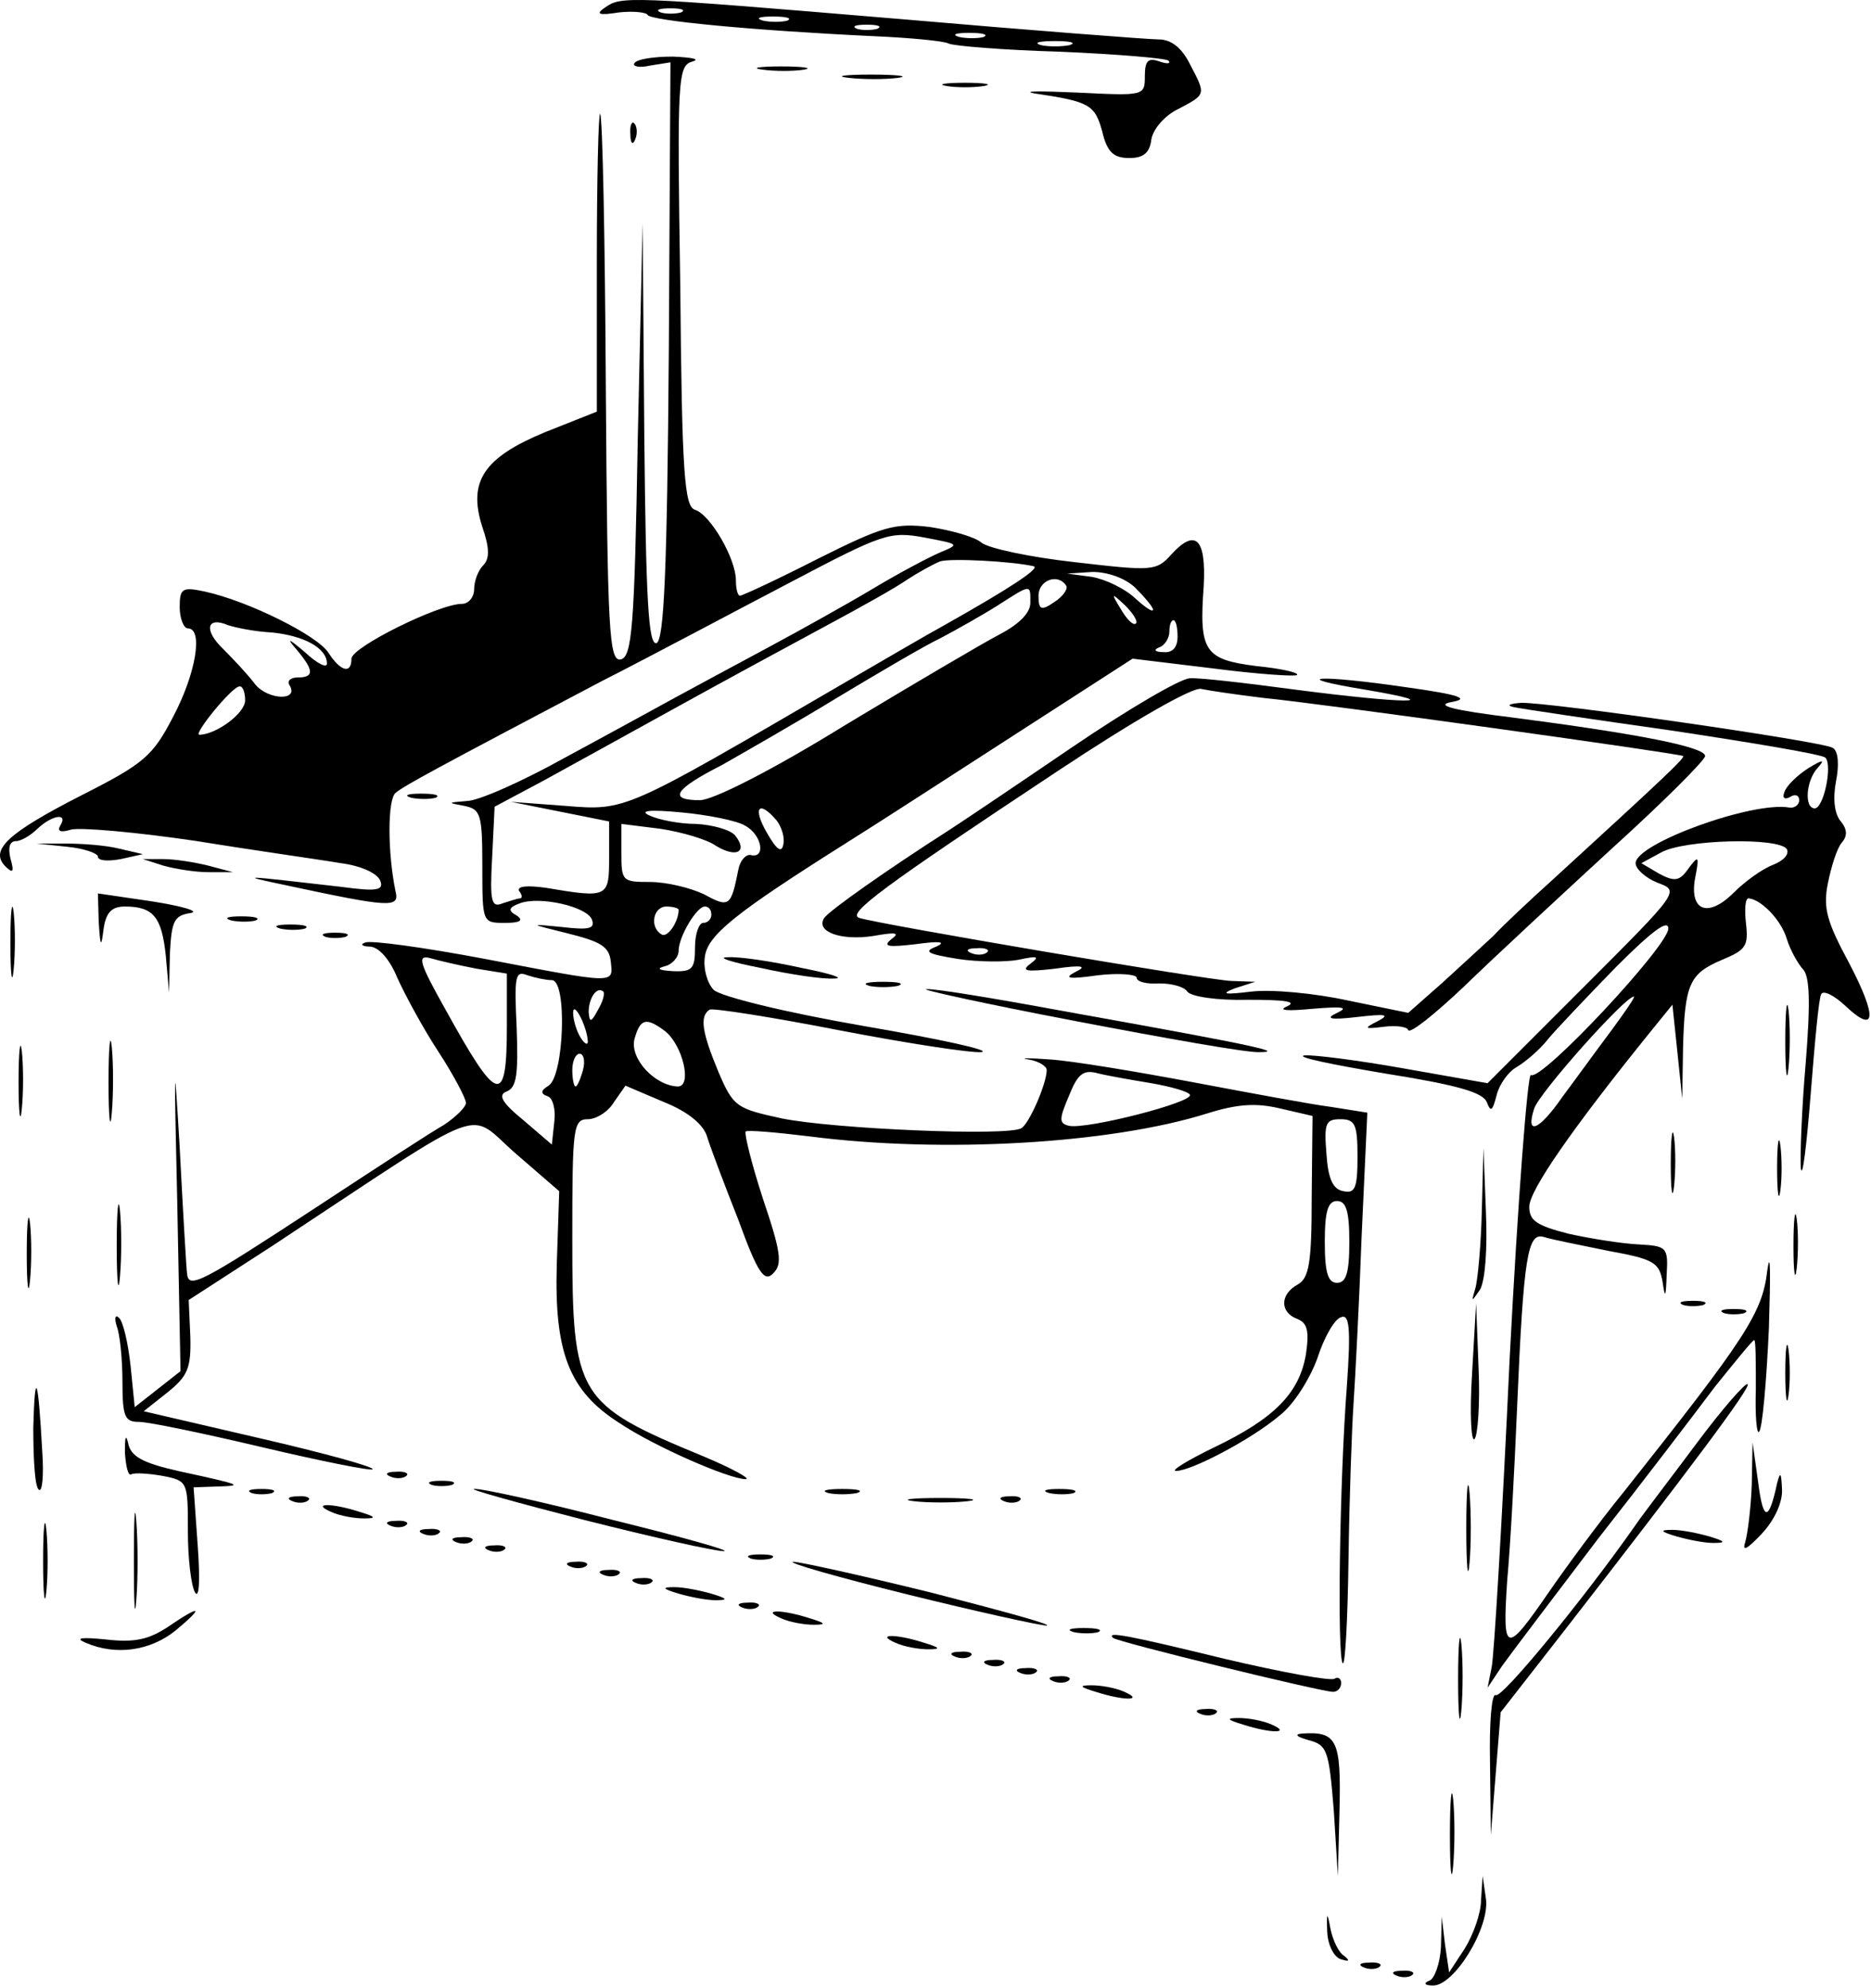 <svg width="305" height="324" viewBox="0 0 305 324" fill="none" xmlns="http://www.w3.org/2000/svg">
<path d="M98.627 1.226C97.027 2.293 97.56 2.559 100.894 2.026C103.294 1.759 105.427 2.026 105.56 2.426C105.96 3.359 122.627 4.959 142.36 5.893C148.494 6.159 153.96 6.693 154.627 7.093C155.427 7.493 163.56 8.159 172.76 8.426C182.094 8.826 190.094 9.493 190.494 9.893C190.894 10.426 190.227 10.426 189.027 10.026C187.16 9.359 186.627 9.893 186.627 12.426C186.627 15.626 186.494 15.626 175.694 15.093C169.56 14.826 166.494 14.826 168.627 15.226C177.694 16.559 178.494 17.093 179.694 21.493C180.494 24.826 181.56 25.759 184.094 25.759C186.36 25.759 187.427 24.959 187.694 22.693C187.96 21.093 189.827 18.826 192.094 17.759C196.627 15.359 196.627 15.493 193.96 10.426C192.627 7.759 190.894 6.426 188.894 6.426C187.294 6.426 168.227 4.959 146.627 3.093C101.96 -0.641 101.294 -0.641 98.627 1.226ZM111.027 2.026C110.094 2.293 108.494 2.293 107.694 2.026C106.76 1.626 107.427 1.359 109.294 1.359C111.16 1.359 111.827 1.626 111.027 2.026ZM128.36 3.359C127.427 3.626 125.56 3.626 124.36 3.359C123.027 2.959 123.827 2.693 125.96 2.693C128.227 2.693 129.16 2.959 128.36 3.359ZM143.027 4.693C142.094 4.959 140.494 4.959 139.694 4.693C138.76 4.293 139.427 4.026 141.294 4.026C143.16 4.026 143.827 4.293 143.027 4.693ZM160.36 6.026C159.427 6.293 157.56 6.293 156.36 6.026C155.027 5.626 155.827 5.359 157.96 5.359C160.227 5.359 161.16 5.626 160.36 6.026ZM174.36 7.359C173.027 7.626 170.894 7.626 169.694 7.359C168.36 6.959 169.427 6.693 171.96 6.693C174.494 6.693 175.56 6.959 174.36 7.359Z" fill="black"/>
<path d="M103.427 10.293C103.027 10.826 104.227 11.093 105.96 10.693L109.293 10.159L109.027 57.093C108.76 93.359 108.227 104.293 107.027 104.826C105.693 105.226 105.293 97.759 105.027 70.826L104.76 36.426L103.96 71.759C103.427 102.426 103.027 107.093 101.16 107.493C99.293 107.759 99.027 102.959 98.76 63.493C98.627 39.093 98.227 18.826 97.827 18.559C97.56 18.293 97.293 29.093 97.293 42.559V67.093L88.894 70.426C78.894 74.559 76.227 78.426 78.627 85.893C79.827 89.359 79.827 91.093 78.76 92.159C77.96 92.959 77.293 94.693 77.293 96.026C77.293 97.359 76.36 98.426 75.293 98.426C71.56 98.426 57.294 105.493 57.294 107.359C57.294 109.893 55.56 109.493 53.56 106.426C51.827 103.626 40.627 98.026 33.427 96.426C29.694 95.626 29.294 95.893 29.294 98.959C29.294 100.826 29.96 102.426 30.627 102.426C33.16 102.426 31.96 109.759 28.227 116.826C24.893 123.226 23.56 124.426 13.293 129.626C1.293 135.759 -1.773 138.559 0.893 141.226C2.093 142.426 2.36 142.159 1.693 139.893C1.293 138.159 1.56 137.093 2.627 137.093C3.427 137.093 5.027 136.159 6.093 135.093C8.493 132.826 11.16 132.426 9.827 134.559C9.293 135.493 9.827 135.759 11.56 135.226C13.027 134.826 22.227 135.626 32.093 137.093C41.96 138.693 52.493 140.159 55.56 140.693C58.76 141.093 61.427 142.293 61.96 143.493C62.627 145.093 61.56 145.359 55.694 144.559C39.427 142.693 38.36 142.559 46.627 144.293C63.427 147.893 65.16 148.026 64.493 145.359C63.16 138.959 63.16 130.293 64.493 129.226C65.96 128.026 70.627 125.493 97.96 111.093C106.093 106.959 119.827 99.626 128.76 94.959C143.96 86.959 145.027 86.559 150.76 87.626C156.36 88.693 156.493 88.693 153.293 90.026C151.427 90.826 146.627 93.359 142.627 95.759C138.627 98.159 130.76 102.559 125.293 105.493C119.827 108.426 112.893 112.159 109.96 113.759C107.027 115.359 99.027 119.759 92.094 123.493C85.16 127.359 77.96 130.559 76.094 130.559C72.894 130.826 72.894 130.826 75.694 131.359C78.36 131.893 78.627 132.693 78.627 141.226C78.627 150.426 78.627 150.426 82.36 150.426C84.76 150.426 85.427 150.026 84.227 149.226C82.76 148.426 82.894 147.893 84.76 147.226C87.96 146.026 95.694 147.759 96.493 149.893C97.027 151.359 96.094 151.626 91.56 151.093C86.094 150.559 86.227 150.559 92.627 152.159C97.96 153.493 99.293 154.293 99.56 156.693C99.96 160.426 100.627 160.426 79.027 156.293C69.16 154.426 60.36 153.226 59.56 153.626C58.627 153.893 59.027 154.293 60.36 154.293C61.827 154.426 63.56 156.426 64.76 159.359C65.96 162.026 68.894 167.493 71.427 171.359C73.96 175.226 75.96 179.093 75.96 179.759C75.96 180.426 74.36 182.026 72.36 183.359C70.227 184.559 61.027 190.559 51.694 196.693C32.76 209.093 30.76 210.159 30.494 207.626C30.36 206.559 29.827 197.359 29.294 187.093C28.36 171.226 28.36 172.559 28.893 195.893L29.427 223.493L25.694 226.426L21.96 229.359L21.294 222.693C20.893 218.959 20.093 215.493 19.427 214.826C18.76 214.159 18.627 214.826 19.027 216.159C19.56 217.493 19.96 221.626 19.96 225.226C19.96 230.959 20.36 231.759 22.627 231.759C24.227 231.759 33.16 233.626 42.76 235.893C52.36 238.159 60.36 239.759 60.76 239.493C61.027 239.093 52.76 236.826 42.36 234.426L23.427 230.026L27.294 226.959C30.627 224.293 31.16 222.959 31.027 217.893L30.76 211.893L44.36 203.093C80.76 179.093 75.827 180.959 84.227 188.159L91.16 194.159L90.76 206.159C90.36 220.426 92.76 226.693 100.893 231.893C106.627 235.759 118.893 241.093 121.56 241.093C122.493 241.093 119.427 239.359 114.627 237.359C93.96 228.826 93.293 227.626 93.293 201.893C93.293 183.759 93.427 182.426 95.827 182.426C97.16 182.426 99.16 181.226 100.093 179.626L101.96 176.959L108.227 179.626C112.227 181.226 114.76 183.359 115.293 185.359C115.827 187.093 118.093 193.093 120.36 198.826C123.56 207.626 124.627 209.093 126.093 207.493C127.56 206.026 127.293 204.026 124.36 195.359C122.493 189.626 121.293 184.693 121.56 184.426C121.827 184.159 126.493 184.559 131.96 185.226C153.693 188.026 181.027 186.426 196.76 181.493C201.827 179.893 204.893 179.759 208.76 180.693L213.96 181.893L213.827 194.959C213.827 205.759 213.427 208.293 211.56 209.359C208.627 210.959 208.627 213.893 211.427 214.959C213.16 215.626 213.427 216.959 212.893 220.693C211.827 227.093 207.693 231.226 197.96 235.893C193.56 238.026 190.76 239.759 191.693 239.759C194.227 239.759 204.093 234.559 208.627 230.693C210.893 228.959 213.56 224.693 214.76 221.359C215.827 218.026 217.56 214.959 218.627 214.693C219.96 214.159 220.227 216.426 219.56 225.893C218.36 241.493 217.96 270.293 218.893 271.093C219.293 271.493 219.693 263.893 219.827 254.159C219.96 244.426 220.36 233.093 220.627 229.093C220.893 225.093 221.56 212.693 221.96 201.626L222.893 181.359L217.027 180.426C213.827 180.026 203.827 178.159 194.627 176.426C185.427 174.693 175.027 172.959 171.293 172.693C167.693 172.426 165.96 172.426 167.693 172.693C169.293 172.959 170.627 173.759 170.627 174.426C170.627 176.559 167.827 183.093 166.493 183.893C164.36 185.226 135.96 184.026 127.427 182.293C120.093 180.693 119.56 180.426 117.16 174.826C114.493 168.426 113.96 165.626 115.693 164.559C116.227 164.293 125.693 165.759 136.627 167.893C147.693 170.026 158.093 171.626 159.96 171.493C161.827 171.226 153.16 169.359 140.76 167.226C127.693 164.959 117.56 162.426 116.36 161.359C115.293 160.293 114.627 157.893 114.893 156.026C115.293 152.426 119.827 148.826 138.227 137.226C143.56 133.893 156.093 125.759 166.227 119.226L184.627 107.359L197.827 108.959C205.027 109.893 211.16 110.293 211.427 110.026C211.827 109.626 208.76 108.959 204.76 108.559C196.36 107.493 195.427 106.159 196.227 95.493C196.627 87.759 194.893 86.026 190.893 90.426C188.493 93.093 187.827 93.093 175.16 91.626C167.96 90.826 161.027 89.359 159.96 88.426C158.893 87.493 155.027 86.426 151.56 85.893C145.827 85.226 143.96 85.759 133.293 91.093C126.76 94.426 121.027 97.093 120.627 97.093C120.227 97.093 119.96 95.893 119.96 94.559C119.96 91.093 115.827 83.893 113.293 83.093C111.56 82.559 111.16 77.093 110.893 46.559C110.36 12.559 110.493 10.693 112.893 10.026C114.227 9.626 112.76 9.359 109.693 9.226C106.627 9.226 103.827 9.626 103.427 10.293ZM168.493 92.293C169.693 92.559 164.627 95.893 153.96 101.893C151.027 103.493 143.293 108.026 136.627 111.893C101.827 132.159 102.093 132.159 92.227 131.359L83.293 130.693L91.293 132.293L99.293 133.893V139.759C99.293 146.293 99.16 146.426 88.894 144.693C85.96 144.293 84.227 144.426 84.627 145.226C85.16 145.893 85.16 146.426 84.76 146.426C84.493 146.426 83.16 146.826 81.96 147.226C80.094 148.026 79.827 146.959 80.227 139.759L80.627 131.493L88.627 127.226C93.027 124.826 102.893 119.359 110.627 115.093C118.36 110.826 129.16 104.959 134.627 102.026C140.093 99.093 146.093 95.759 147.96 94.426C149.827 93.226 152.227 91.893 153.293 91.493C155.027 90.959 165.027 91.493 168.493 92.293ZM185.027 95.759C186.627 97.359 187.96 98.959 187.96 99.359C187.96 99.893 186.627 98.959 185.027 97.493C183.293 95.893 180.227 94.426 177.96 94.026L173.96 93.493L178.093 93.226C180.493 93.226 183.293 94.159 185.027 95.759ZM173.827 95.493C174.093 96.026 173.293 97.226 171.827 98.159C169.693 99.626 169.293 99.359 169.293 97.093C169.293 94.559 172.493 93.359 173.827 95.493ZM167.96 98.293C167.96 99.893 166.093 101.759 163.027 103.359C160.227 104.826 148.893 111.493 137.827 118.159C125.96 125.493 116.227 130.426 114.093 130.426C108.893 130.426 109.827 128.693 117.693 124.693C121.427 122.559 130.093 117.626 136.627 113.626C143.293 109.626 150.76 105.226 153.293 104.026C155.827 102.693 160.093 100.293 162.627 98.693C168.227 95.093 167.96 95.226 167.96 98.293ZM185.16 101.626C184.76 102.026 183.693 100.959 182.76 99.359C181.027 96.559 181.16 96.559 183.427 98.693C184.76 100.026 185.56 101.359 185.16 101.626ZM44.36 103.093C49.56 103.626 53.294 105.626 53.294 108.159C53.294 108.959 51.694 108.159 49.694 106.293C47.027 104.026 46.627 103.893 48.36 105.893C51.16 109.226 51.294 110.426 48.493 110.426C47.427 110.426 46.76 110.959 47.16 111.626C48.894 114.293 43.694 114.159 41.56 111.493C40.36 109.893 37.96 107.359 36.36 105.759C33.16 102.693 33.694 100.426 37.16 101.893C38.36 102.293 41.56 102.959 44.36 103.093ZM191.96 103.759C191.96 105.493 191.16 106.426 189.693 106.293C188.227 106.293 187.96 105.893 189.027 105.493C189.827 105.226 190.627 104.026 190.627 102.959C190.627 101.893 190.893 101.093 191.293 101.093C191.693 101.093 191.96 102.293 191.96 103.759ZM39.96 114.159C39.96 116.293 35.16 119.759 32.493 119.759C31.427 119.759 37.827 111.893 39.027 111.893C39.56 111.759 39.96 112.826 39.96 114.159ZM121.427 134.559C124.227 136.026 124.893 140.026 122.36 139.359C121.56 139.226 120.627 140.293 120.36 141.759C119.16 147.759 118.893 148.026 114.76 145.759C112.493 144.693 108.627 143.759 105.96 143.759C101.427 143.759 101.293 143.626 101.293 138.959V134.293L107.693 135.093C111.16 135.626 115.293 136.826 116.76 137.893C120.093 139.893 121.96 138.826 119.827 136.159C119.027 135.226 116.093 134.426 113.427 134.293C110.76 134.293 107.427 133.626 105.96 132.959C104.093 132.159 105.693 131.893 111.16 132.426C115.427 132.826 120.093 133.759 121.427 134.559ZM126.627 133.759C127.427 134.826 127.96 136.559 127.693 137.626C127.427 139.093 126.627 138.559 125.027 135.759C122.627 131.626 123.693 130.293 126.627 133.759ZM110.627 148.293C110.627 150.293 108.76 152.959 107.827 152.293C105.827 151.093 106.493 147.759 108.627 147.759C109.693 147.759 110.627 148.026 110.627 148.293ZM115.96 149.093C115.96 149.759 115.427 150.426 114.627 150.426C113.96 150.426 113.293 152.159 113.293 154.426C113.293 157.893 112.893 158.426 109.693 158.293C107.427 158.159 106.893 157.893 108.36 157.493C109.56 157.226 110.627 156.026 110.627 154.959C110.627 152.693 113.56 147.759 114.893 147.759C115.56 147.759 115.96 148.293 115.96 149.093ZM77.694 157.893L82.627 158.693V167.226C82.627 180.426 81.16 180.026 72.627 164.559C68.36 156.959 67.96 155.626 70.094 156.159C71.427 156.559 74.894 157.359 77.694 157.893ZM89.96 159.759C92.493 159.759 91.96 175.359 89.427 176.959C88.094 177.759 88.094 178.293 89.293 178.693C90.094 178.959 90.627 180.826 90.36 182.826L89.96 186.559L85.293 182.559C81.694 179.626 81.16 178.426 82.627 177.893C84.227 177.226 84.493 175.093 84.227 167.626C83.827 159.093 83.96 158.159 85.96 158.959C87.16 159.359 89.027 159.759 89.96 159.759ZM97.427 164.693C96.36 166.693 96.094 166.693 95.96 164.959C95.96 162.693 97.293 160.693 98.36 161.626C98.627 162.026 98.227 163.359 97.427 164.693ZM95.827 169.759C95.827 170.426 95.293 170.159 94.627 169.093C93.96 168.026 93.427 166.159 93.427 165.093C93.427 162.959 95.694 167.226 95.827 169.759ZM108.36 168.026C111.293 170.293 112.893 177.093 110.493 177.093C106.76 176.959 102.627 172.559 103.427 169.359C104.36 166.026 105.293 165.759 108.36 168.026ZM95.027 174.426C94.627 175.893 94.094 177.093 93.827 177.093C93.56 177.093 93.293 175.893 93.293 174.426C93.293 172.959 93.827 171.759 94.493 171.759C95.16 171.759 95.427 172.959 95.027 174.426ZM187.693 176.559C190.76 177.093 193.693 177.893 193.96 178.426C194.76 179.626 177.027 184.159 174.227 183.493C172.627 183.093 172.627 182.426 174.227 178.693C175.693 174.959 176.627 174.293 179.027 174.959C180.627 175.359 184.493 176.026 187.693 176.559ZM221.293 188.559C221.293 193.626 220.893 194.559 219.027 194.159C217.293 193.893 216.493 192.159 216.227 188.026C215.827 183.093 216.093 182.426 218.493 182.426C220.893 182.426 221.293 183.226 221.293 188.559ZM219.96 202.426C219.96 207.493 219.427 209.093 217.96 209.093C216.493 209.093 215.96 207.493 215.96 202.426C215.96 197.359 216.493 195.759 217.96 195.759C219.427 195.759 219.96 197.359 219.96 202.426Z" fill="black"/>
<path d="M124.36 11.359C126.36 11.626 129.294 11.626 131.027 11.359C132.627 11.093 131.027 10.826 127.294 10.826C123.694 10.826 122.227 11.093 124.36 11.359Z" fill="black"/>
<path d="M138.36 12.693C140.76 12.959 144.36 12.959 146.36 12.693C148.36 12.426 146.36 12.159 141.96 12.159C137.56 12.159 135.96 12.426 138.36 12.693Z" fill="black"/>
<path d="M154.36 14.026C155.96 14.293 158.627 14.293 160.36 14.026C161.96 13.759 160.627 13.493 157.293 13.493C153.96 13.493 152.627 13.759 154.36 14.026Z" fill="black"/>
<path d="M102.76 21.893C102.76 23.359 103.16 23.759 103.56 22.693C103.96 21.759 103.827 20.559 103.427 20.159C103.027 19.626 102.627 20.426 102.76 21.893Z" fill="black"/>
<path d="M174.627 121.893C165.427 128.159 156.494 134.159 154.627 135.359C144.627 141.759 135.16 148.426 134.36 149.626C132.894 151.893 137.16 153.359 142.36 152.559C146.094 151.893 146.76 152.026 145.294 153.093C143.827 154.293 144.76 154.426 149.294 153.893C153.16 153.359 154.36 153.493 152.627 154.293C150.494 155.093 151.16 155.493 156.094 156.293C159.56 156.826 164.094 156.826 166.094 156.426C169.16 155.759 169.56 155.893 167.96 157.093C166.36 158.293 167.294 158.426 171.96 157.893C176.494 157.226 177.294 157.493 175.294 158.426C173.294 159.493 174.227 159.626 179.027 158.959C182.494 158.559 185.294 158.826 185.294 159.359C185.294 160.026 186.894 160.426 189.027 160.293C191.027 160.293 193.027 160.826 193.56 161.626C194.094 162.426 198.36 163.093 203.427 162.959C209.294 162.959 211.56 163.226 209.827 164.026C208.227 164.693 209.827 164.826 213.96 164.426C218.894 164.026 219.96 164.159 217.96 165.093C215.96 166.026 216.76 166.293 221.294 165.759C225.96 165.226 226.627 165.359 224.627 166.426C222.227 167.626 222.36 167.759 225.56 167.359C227.56 167.093 229.427 167.359 229.56 167.893C229.827 168.559 233.827 165.359 238.627 160.826C243.427 156.159 254.227 146.159 262.627 138.426C271.027 130.826 277.96 123.893 277.96 123.226C277.96 121.759 267.16 119.626 246.627 116.959C236.76 115.759 233.827 114.959 236.627 114.426C239.694 113.893 237.96 113.226 229.294 112.026C214.76 109.893 209.56 110.293 222.627 112.426C236.76 114.826 228.76 114.693 211.294 112.426C203.294 111.359 195.427 110.426 193.96 110.559C192.494 110.559 183.827 115.626 174.627 121.893ZM205.96 113.759C215.56 114.693 273.827 122.826 274.36 123.226C274.76 123.493 270.894 127.093 253.427 143.093C249.427 146.693 244.894 150.959 243.427 152.559C241.827 154.026 238.094 157.493 235.16 160.159L229.56 165.093L219.827 163.093C214.36 161.893 207.294 161.226 203.96 161.626C199.56 162.159 198.894 162.026 201.294 161.093L204.627 160.026L200.76 159.893C196.894 159.759 143.56 150.693 140.094 149.626C137.96 148.959 143.694 144.693 172.494 125.626C184.76 117.493 194.494 111.893 195.827 112.293C197.027 112.559 201.56 113.226 205.96 113.759ZM160.894 155.226C160.494 155.626 159.294 155.759 158.36 155.359C157.294 154.959 157.694 154.559 159.16 154.559C160.627 154.426 161.427 154.826 160.894 155.226Z" fill="black"/>
<path d="M246.627 115.226C247.693 115.493 259.427 117.226 272.627 119.093C285.827 121.093 297.027 122.959 297.56 123.493C298.76 124.693 297.293 131.759 295.827 131.759C294.093 131.759 294.36 127.226 296.36 125.093C297.56 123.759 297.16 123.759 294.76 125.226C292.893 126.426 291.16 128.159 290.893 129.093C290.493 130.026 290.893 130.426 291.827 129.893C292.627 129.359 293.293 129.626 293.293 130.426C293.293 131.226 292.493 131.759 291.693 131.626C285.693 130.559 266.627 137.493 266.627 140.693C266.627 141.626 268.227 143.093 270.227 143.893C273.827 145.226 273.827 145.226 258.093 160.959L242.493 176.559L228.893 174.159C221.427 172.826 214.093 171.893 212.627 172.026C211.16 172.293 217.027 173.493 225.693 174.959C237.427 176.826 241.693 178.026 242.36 179.626C243.027 181.359 243.293 181.093 243.96 178.559C244.36 176.826 245.827 174.693 247.293 173.893C248.627 173.093 251.027 171.093 252.36 169.359C253.693 167.759 258.76 162.426 263.427 157.626C269.293 151.759 271.96 149.759 271.96 151.359C271.96 154.159 251.293 176.293 249.56 175.226C249.027 174.826 247.427 195.759 246.093 221.493C244.893 247.359 243.56 269.893 243.16 271.759L242.493 275.093L244.893 271.493C246.227 269.626 253.293 260.293 260.493 250.826C267.827 241.493 276.36 230.293 279.56 226.026C282.893 221.893 285.693 218.426 285.96 218.426C286.227 218.426 286.227 222.026 286.227 226.426C286.093 230.693 286.36 233.893 286.76 233.359C287.293 232.826 287.96 225.226 288.36 216.426C288.627 207.626 288.627 203.359 288.093 207.093C287.293 214.026 284.627 218.026 264.76 243.093C260.627 248.159 255.16 255.626 252.493 259.493C245.427 269.759 244.893 269.626 245.693 257.626C246.227 251.893 246.893 239.226 247.293 229.759C248.36 204.559 249.027 200.826 251.693 201.626C252.893 202.026 257.693 202.959 262.227 203.893C269.56 205.226 270.493 205.759 271.027 208.959C271.427 211.759 271.56 211.493 271.693 207.759C271.96 203.226 271.693 203.093 267.027 202.826C264.36 202.693 259.293 201.893 255.693 201.093C250.493 199.759 249.293 198.959 249.293 196.693C249.293 194.026 256.36 183.893 268.627 168.693L272.627 163.759L273.427 171.359L274.227 179.093L274.36 170.826C274.627 160.293 275.427 158.693 280.76 156.426C284.627 154.826 285.027 154.159 284.627 150.559C284.36 148.293 284.493 146.426 285.027 146.426C287.027 146.559 290.36 149.893 291.293 153.093C291.827 154.826 293.027 156.959 293.827 157.893C295.027 158.959 295.16 163.226 294.36 173.226C293.693 180.826 293.427 188.559 293.56 190.426C293.827 192.293 294.493 186.826 295.16 178.426C295.827 170.026 296.493 162.559 296.893 162.026C297.293 161.359 299.027 162.293 300.76 163.893C305.827 168.693 306.093 165.893 301.427 156.959C297.827 150.293 297.16 148.026 297.96 144.026C298.493 141.359 299.427 138.293 300.227 137.359C301.16 136.293 301.16 135.226 300.093 133.893C299.027 132.693 298.76 130.159 299.293 127.359C299.827 124.693 299.693 122.426 298.76 121.893C297.027 120.826 252.493 114.426 247.96 114.559C246.093 114.693 245.56 114.959 246.627 115.226ZM291.293 138.426C291.693 139.226 290.76 140.293 289.027 140.959C287.293 141.626 284.493 143.626 282.627 145.493C278.36 149.759 275.293 148.426 276.36 142.959C277.027 139.493 276.893 139.359 275.293 141.493C273.827 143.626 273.027 143.759 270.493 142.426L267.56 140.693L270.76 138.959C274.493 136.826 290.093 136.426 291.293 138.426ZM262.627 168.026C260.227 171.226 256.76 176.026 254.76 178.693C250.893 184.293 248.627 185.226 250.093 180.693C250.893 178.159 264.893 162.426 266.36 162.426C266.627 162.426 264.893 164.959 262.627 168.026Z" fill="black"/>
<path d="M67.027 130.026C68.227 130.293 70.094 130.293 71.027 130.026C71.827 129.626 70.894 129.359 68.627 129.359C66.493 129.359 65.694 129.626 67.027 130.026Z" fill="black"/>
<path d="M11.027 138.026C13.693 138.293 15.96 139.093 15.96 139.626C15.96 140.293 17.56 140.426 19.693 140.026L23.293 139.226L19.293 138.293C17.16 137.759 13.16 137.493 10.627 137.493H5.96L11.027 138.026Z" fill="black"/>
<path d="M26.627 141.093C28.494 141.626 31.827 142.159 33.96 142.159H37.96L33.96 141.093C31.827 140.559 28.494 140.026 26.627 140.026H23.294L26.627 141.093Z" fill="black"/>
<path d="M1.693 153.759C1.693 158.826 1.96 160.826 2.227 158.026C2.493 155.359 2.493 151.093 2.227 148.693C1.96 146.426 1.693 148.559 1.693 153.759Z" fill="black"/>
<path d="M16.093 150.293C16.36 154.426 16.493 154.559 16.893 151.359C17.293 148.693 18.227 147.759 20.36 147.759C25.027 147.759 26.36 149.493 27.027 155.759L27.56 161.759L27.693 155.493C27.96 150.159 28.36 149.226 31.027 148.826C32.627 148.559 29.96 147.759 25.027 146.959L15.96 145.626L16.093 150.293Z" fill="black"/>
<path d="M37.693 150.026C38.893 150.293 40.76 150.293 41.693 150.026C42.493 149.626 41.56 149.359 39.293 149.359C37.16 149.359 36.36 149.626 37.693 150.026Z" fill="black"/>
<path d="M45.693 151.359C46.893 151.626 48.76 151.626 49.693 151.359C50.493 150.959 49.56 150.693 47.293 150.693C45.16 150.693 44.36 150.959 45.693 151.359Z" fill="black"/>
<path d="M53.027 152.693C53.827 152.959 55.427 152.959 56.36 152.693C57.16 152.293 56.493 152.026 54.627 152.026C52.76 152.026 52.093 152.293 53.027 152.693Z" fill="black"/>
<path d="M123.96 157.759C128.76 158.826 134.093 159.626 135.96 159.493C137.827 159.493 135.427 158.693 130.627 157.759C125.827 156.693 120.493 155.893 118.627 156.026C116.76 156.026 119.16 156.826 123.96 157.759Z" fill="black"/>
<path d="M141.694 160.693C142.894 160.959 145.027 160.959 146.36 160.693C147.56 160.293 146.494 160.026 143.96 160.026C141.427 160.026 140.36 160.293 141.694 160.693Z" fill="black"/>
<path d="M175.293 166.426C189.96 169.226 203.427 171.626 205.293 171.493C209.293 171.493 205.427 170.559 175.693 165.226C163.427 162.959 152.36 161.093 151.027 161.226C149.693 161.226 160.627 163.626 175.293 166.426Z" fill="black"/>
<path d="M291.027 169.759C291.027 174.826 291.294 176.826 291.56 174.026C291.827 171.359 291.827 167.093 291.56 164.693C291.294 162.426 291.027 164.559 291.027 169.759Z" fill="black"/>
<path d="M17.693 176.426C17.693 182.293 17.96 184.559 18.227 181.359C18.493 178.293 18.493 173.493 18.227 170.693C17.96 168.026 17.693 170.559 17.693 176.426Z" fill="black"/>
<path d="M3.027 176.426C3.027 181.493 3.294 183.493 3.56 180.693C3.827 178.026 3.827 173.759 3.56 171.359C3.294 169.093 3.027 171.226 3.027 176.426Z" fill="black"/>
<path d="M272.36 189.759C272.36 194.159 272.627 195.759 272.894 193.359C273.16 190.959 273.16 187.359 272.894 185.359C272.627 183.359 272.36 185.359 272.36 189.759Z" fill="black"/>
<path d="M289.693 190.426C289.693 194.426 289.96 196.159 290.227 194.026C290.493 192.026 290.493 188.826 290.227 186.693C289.96 184.693 289.693 186.426 289.693 190.426Z" fill="black"/>
<path d="M241.56 197.359C241.427 202.959 240.893 208.693 240.493 210.026C239.827 212.293 239.827 212.293 241.293 210.159C242.093 208.693 242.493 203.626 242.227 197.493L241.827 187.093L241.56 197.359Z" fill="black"/>
<path d="M19.027 203.093C19.027 208.959 19.294 211.226 19.56 208.026C19.827 204.959 19.827 200.159 19.56 197.359C19.294 194.693 19.027 197.226 19.027 203.093Z" fill="black"/>
<path d="M4.36 204.426C4.36 209.493 4.627 211.493 4.894 208.693C5.16 206.026 5.16 201.759 4.894 199.359C4.627 197.093 4.36 199.226 4.36 204.426Z" fill="black"/>
<path d="M292.36 203.093C292.36 207.493 292.627 209.093 292.894 206.693C293.16 204.293 293.16 200.693 292.894 198.693C292.627 196.693 292.36 198.693 292.36 203.093Z" fill="black"/>
<path d="M274.36 212.693C275.16 212.959 276.76 212.959 277.694 212.693C278.494 212.293 277.827 212.026 275.96 212.026C274.094 212.026 273.427 212.293 274.36 212.693Z" fill="black"/>
<path d="M239.96 224.026C239.56 230.426 239.827 235.093 240.36 234.559C240.894 234.026 241.294 228.826 241.027 222.959L240.627 212.426L239.96 224.026Z" fill="black"/>
<path d="M281.027 214.026C281.827 214.293 283.427 214.293 284.36 214.026C285.16 213.626 284.493 213.359 282.627 213.359C280.76 213.359 280.093 213.626 281.027 214.026Z" fill="black"/>
<path d="M291.027 223.759C291.027 227.759 291.294 229.493 291.56 227.359C291.827 225.359 291.827 222.159 291.56 220.026C291.294 218.026 291.027 219.759 291.027 223.759Z" fill="black"/>
<path d="M5.427 232.693C5.427 237.893 5.693 242.559 6.36 242.826C6.893 243.226 7.16 240.426 6.893 236.693C6.227 224.426 5.693 222.826 5.427 232.693Z" fill="black"/>
<path d="M276.494 235.359C272.227 241.093 267.694 246.959 266.627 248.559C258.227 260.559 244.76 276.959 243.827 276.293C243.16 275.893 242.76 280.826 242.894 287.359L243.027 299.093L243.827 289.093L244.627 279.093L255.027 265.759C275.427 239.493 285.427 226.159 284.894 225.626C284.627 225.226 280.76 229.626 276.494 235.359Z" fill="black"/>
<path d="M20.36 236.693C20.494 238.959 20.894 240.693 21.427 240.293C21.96 240.026 24.227 240.159 26.494 240.559C30.627 241.359 30.627 241.493 30.627 249.626C30.627 254.026 31.16 258.559 31.827 259.626C32.494 260.559 32.627 257.359 32.227 251.893L31.56 242.426L35.427 242.293C39.827 242.159 39.427 242.026 29.027 239.759C23.16 238.426 21.294 237.359 20.894 235.226C20.494 233.626 20.36 234.293 20.36 236.693Z" fill="black"/>
<path d="M285.56 242.026C285.427 245.759 284.893 250.026 284.493 251.359C283.96 252.959 284.76 252.559 287.16 250.026C289.293 247.759 290.627 244.826 290.493 242.693C290.36 240.026 290.227 239.759 289.693 241.759C288.36 248.026 287.427 248.026 286.627 241.759L285.693 235.093L285.56 242.026Z" fill="black"/>
<path d="M239.027 249.093C239.027 255.359 239.294 257.893 239.56 254.693C239.827 251.626 239.827 246.559 239.56 243.359C239.294 240.293 239.027 242.826 239.027 249.093Z" fill="black"/>
<path d="M63.694 240.693C64.627 241.093 65.827 240.959 66.227 240.559C66.76 240.159 65.96 239.759 64.493 239.893C63.027 239.893 62.627 240.293 63.694 240.693Z" fill="black"/>
<path d="M70.36 242.026C71.16 242.293 72.76 242.293 73.694 242.026C74.494 241.626 73.827 241.359 71.96 241.359C70.094 241.359 69.427 241.626 70.36 242.026Z" fill="black"/>
<path d="M21.827 254.426C21.827 261.359 21.96 264.293 22.227 260.693C22.493 257.226 22.493 251.626 22.227 248.026C21.96 244.559 21.827 247.493 21.827 254.426Z" fill="black"/>
<path d="M41.027 243.359C41.827 243.626 43.427 243.626 44.36 243.359C45.16 242.959 44.493 242.693 42.627 242.693C40.76 242.693 40.093 242.959 41.027 243.359Z" fill="black"/>
<path d="M95.293 247.759C106.36 250.559 116.493 252.826 117.96 252.826C119.427 252.826 111.293 250.559 99.96 247.759C88.627 244.826 78.36 242.559 77.293 242.693C76.227 242.693 84.36 244.959 95.293 247.759Z" fill="black"/>
<path d="M135.027 243.359C136.227 243.626 138.36 243.626 139.693 243.359C140.893 242.959 139.827 242.693 137.293 242.693C134.76 242.693 133.693 242.959 135.027 243.359Z" fill="black"/>
<path d="M171.027 243.359C172.227 243.626 174.094 243.626 175.027 243.359C175.827 242.959 174.894 242.693 172.627 242.693C170.494 242.693 169.694 242.959 171.027 243.359Z" fill="black"/>
<path d="M47.694 244.693C48.627 245.093 49.827 244.959 50.227 244.559C50.76 244.159 49.96 243.759 48.493 243.893C47.027 243.893 46.627 244.293 47.694 244.693Z" fill="black"/>
<path d="M149.027 244.693C151.293 244.959 155.293 244.959 157.693 244.693C159.96 244.426 158.093 244.159 153.293 244.159C148.493 244.159 146.627 244.426 149.027 244.693Z" fill="black"/>
<path d="M163.693 244.693C164.627 245.093 165.827 244.959 166.227 244.559C166.76 244.159 165.96 243.759 164.493 243.893C163.027 243.893 162.627 244.293 163.693 244.693Z" fill="black"/>
<path d="M7.027 254.426C7.027 259.893 7.294 262.159 7.56 259.359C7.827 256.693 7.827 252.159 7.56 249.359C7.294 246.693 7.027 248.959 7.027 254.426Z" fill="black"/>
<path d="M53.96 246.426C55.427 247.093 57.827 247.493 59.294 247.493C61.427 247.493 61.294 247.226 58.627 246.426C54.094 244.959 50.627 244.959 53.96 246.426Z" fill="black"/>
<path d="M63.694 248.693C64.627 249.093 65.827 248.959 66.227 248.559C66.76 248.159 65.96 247.759 64.493 247.893C63.027 247.893 62.627 248.293 63.694 248.693Z" fill="black"/>
<path d="M69.027 250.026C69.96 250.426 71.16 250.293 71.56 249.893C72.094 249.493 71.294 249.093 69.827 249.226C68.36 249.226 67.96 249.626 69.027 250.026Z" fill="black"/>
<path d="M273.293 250.426C275.16 250.959 277.827 251.493 279.293 251.493C281.427 251.493 281.293 251.226 278.627 250.426C276.76 249.893 274.093 249.359 272.627 249.359C270.493 249.359 270.627 249.626 273.293 250.426Z" fill="black"/>
<path d="M74.36 251.359C75.293 251.759 76.493 251.626 76.893 251.226C77.427 250.826 76.627 250.426 75.16 250.559C73.693 250.559 73.293 250.959 74.36 251.359Z" fill="black"/>
<path d="M79.694 252.693C80.627 253.093 81.827 252.959 82.227 252.559C82.76 252.159 81.96 251.759 80.493 251.893C79.027 251.893 78.627 252.293 79.694 252.693Z" fill="black"/>
<path d="M122.36 254.026C123.16 254.293 124.76 254.293 125.694 254.026C126.494 253.626 125.827 253.359 123.96 253.359C122.094 253.359 121.427 253.626 122.36 254.026Z" fill="black"/>
<path d="M93.027 255.359C93.96 255.759 95.16 255.626 95.56 255.226C96.094 254.826 95.294 254.426 93.827 254.559C92.36 254.559 91.96 254.959 93.027 255.359Z" fill="black"/>
<path d="M147.96 259.893C159.293 262.693 169.56 264.959 170.627 264.959C171.693 264.826 163.293 262.559 151.96 259.626C140.627 256.826 130.36 254.559 129.293 254.559C128.227 254.693 136.627 257.093 147.96 259.893Z" fill="black"/>
<path d="M98.36 256.693C99.293 257.093 100.493 256.959 100.893 256.559C101.427 256.159 100.627 255.759 99.16 255.893C97.693 255.893 97.293 256.293 98.36 256.693Z" fill="black"/>
<path d="M103.693 258.026C104.627 258.426 105.827 258.293 106.227 257.893C106.76 257.493 105.96 257.093 104.493 257.226C103.027 257.226 102.627 257.626 103.693 258.026Z" fill="black"/>
<path d="M110.627 259.759C112.493 260.293 115.16 260.826 116.627 260.826C118.76 260.826 118.627 260.559 115.96 259.759C114.093 259.226 111.427 258.693 109.96 258.693C107.827 258.693 107.96 258.959 110.627 259.759Z" fill="black"/>
<path d="M121.027 262.026C121.96 262.426 123.16 262.293 123.56 261.893C124.094 261.493 123.294 261.093 121.827 261.226C120.36 261.226 119.96 261.626 121.027 262.026Z" fill="black"/>
<path d="M27.293 265.226C24.227 267.226 21.96 267.759 17.293 267.226C13.293 266.826 12.093 266.959 13.96 267.759C18.893 269.893 24.493 269.093 28.627 265.759C33.427 261.759 32.76 261.493 27.293 265.226Z" fill="black"/>
<path d="M127.293 263.759C128.76 264.426 131.16 264.826 132.627 264.826C134.76 264.826 134.627 264.559 131.96 263.759C127.427 262.293 123.96 262.293 127.293 263.759Z" fill="black"/>
<path d="M237.693 273.759C237.693 279.626 237.96 281.893 238.227 278.693C238.493 275.626 238.493 270.826 238.227 268.026C237.96 265.359 237.693 267.893 237.693 273.759Z" fill="black"/>
<path d="M175.027 266.026C176.227 266.293 178.094 266.293 179.027 266.026C179.827 265.626 178.894 265.359 176.627 265.359C174.494 265.359 173.694 265.626 175.027 266.026Z" fill="black"/>
<path d="M145.96 267.759C147.427 268.426 149.827 268.826 151.294 268.826C153.427 268.826 153.294 268.559 150.627 267.759C146.094 266.293 142.627 266.293 145.96 267.759Z" fill="black"/>
<path d="M181.427 266.959C182.094 267.626 215.427 275.759 217.294 275.759C218.094 275.759 218.627 275.093 218.627 274.293C218.627 273.626 218.094 273.226 217.56 273.626C216.894 274.026 208.894 272.559 199.827 270.426C183.427 266.426 180.36 265.893 181.427 266.959Z" fill="black"/>
<path d="M155.693 270.026C156.627 270.426 157.827 270.293 158.227 269.893C158.76 269.493 157.96 269.093 156.493 269.226C155.027 269.226 154.627 269.626 155.693 270.026Z" fill="black"/>
<path d="M161.027 271.359C161.96 271.759 163.16 271.626 163.56 271.226C164.094 270.826 163.294 270.426 161.827 270.559C160.36 270.559 159.96 270.959 161.027 271.359Z" fill="black"/>
<path d="M166.36 272.693C167.293 273.093 168.493 272.959 168.893 272.559C169.427 272.159 168.627 271.759 167.16 271.893C165.693 271.893 165.293 272.293 166.36 272.693Z" fill="black"/>
<path d="M171.693 274.026C172.627 274.426 173.827 274.293 174.227 273.893C174.76 273.493 173.96 273.093 172.493 273.226C171.027 273.226 170.627 273.626 171.693 274.026Z" fill="black"/>
<path d="M178.627 275.759C183.16 277.226 186.627 277.226 183.293 275.759C181.827 275.093 179.427 274.693 177.96 274.693C175.827 274.693 175.96 274.959 178.627 275.759Z" fill="black"/>
<path d="M195.693 279.359C196.627 279.759 197.827 279.626 198.227 279.226C198.76 278.826 197.96 278.426 196.493 278.559C195.027 278.559 194.627 278.959 195.693 279.359Z" fill="black"/>
<path d="M202.627 281.093C207.16 282.559 210.627 282.559 207.293 281.093C205.827 280.426 203.427 280.026 201.96 280.026C199.827 280.026 199.96 280.293 202.627 281.093Z" fill="black"/>
<path d="M213.294 283.626C216.36 284.426 216.627 285.226 217.427 295.093L218.094 305.759L218.36 294.959C218.627 283.626 217.96 282.159 212.227 282.559C210.894 282.693 211.427 283.093 213.294 283.626Z" fill="black"/>
<path d="M236.36 299.093C236.36 304.959 236.627 307.226 236.894 304.026C237.16 300.959 237.16 296.159 236.894 293.359C236.627 290.693 236.36 293.226 236.36 299.093Z" fill="black"/>
<path d="M241.427 309.759C241.427 311.893 240.094 315.493 238.76 317.626L236.227 321.493L235.56 316.959L235.027 312.426L234.894 317.359C234.76 320.026 233.827 322.559 233.027 322.826C231.96 323.226 232.227 323.626 233.56 323.626C237.027 323.759 242.894 314.159 242.227 309.493L241.694 305.759L241.427 309.759Z" fill="black"/>
<path d="M216.36 314.959C216.493 317.226 217.56 319.093 218.627 319.359C219.96 319.759 220.093 319.626 219.16 318.826C218.227 318.293 217.293 316.293 216.893 314.426C216.36 311.493 216.227 311.626 216.36 314.959Z" fill="black"/>
<path d="M222.36 320.693C223.293 321.093 224.493 320.959 224.893 320.559C225.427 320.159 224.627 319.759 223.16 319.893C221.693 319.893 221.293 320.293 222.36 320.693Z" fill="black"/>
<path d="M227.693 322.026C228.627 322.426 229.827 322.293 230.227 321.893C230.76 321.493 229.96 321.093 228.493 321.226C227.027 321.226 226.627 321.626 227.693 322.026Z" fill="black"/>
</svg>
